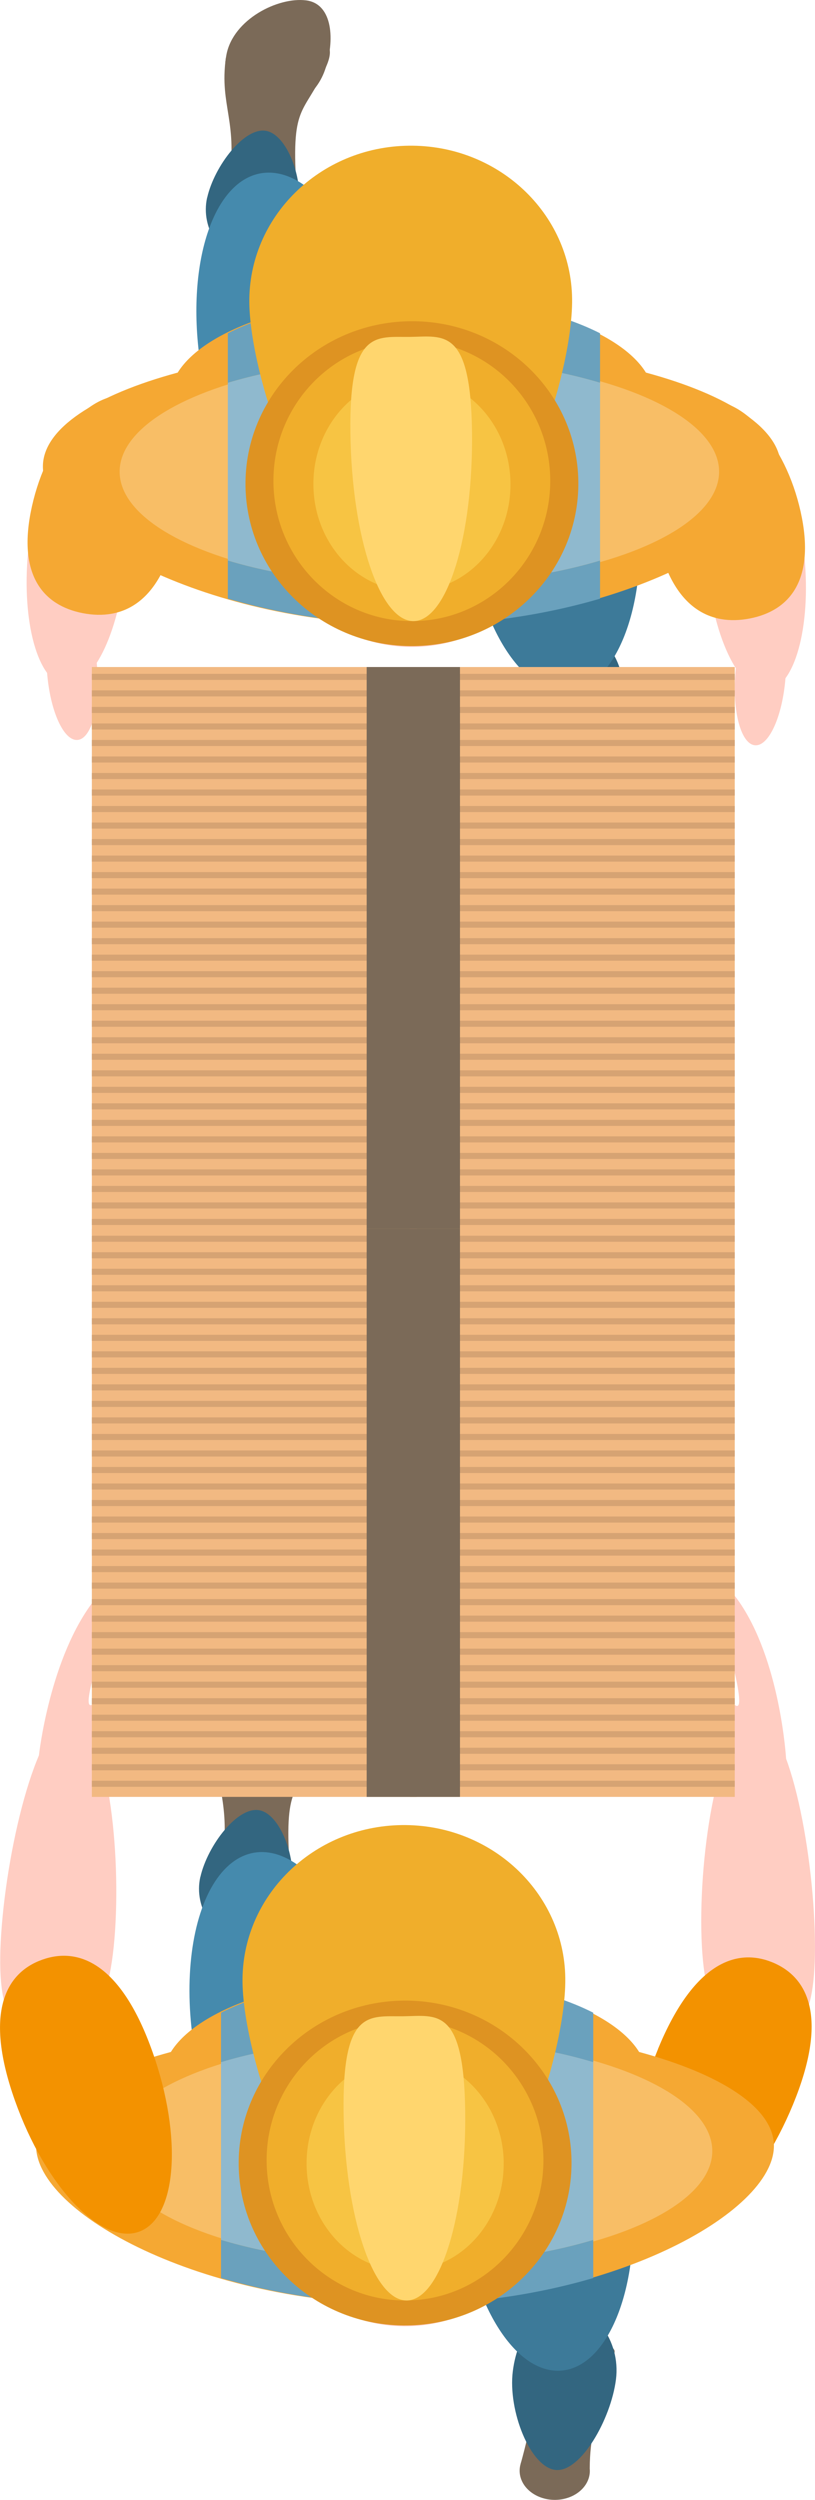 <?xml version="1.0" encoding="UTF-8"?>
<svg xmlns="http://www.w3.org/2000/svg" viewBox="0 0 153.14 469.26">
  <defs>
    <style>
      .cls-1 {
        fill: #f5a833;
      }

      .cls-1, .cls-2, .cls-3, .cls-4, .cls-5, .cls-6, .cls-7, .cls-8, .cls-9, .cls-10, .cls-11, .cls-12, .cls-13, .cls-14, .cls-15, .cls-16, .cls-17, .cls-18, .cls-19, .cls-20 {
        stroke-width: 0px;
      }

      .cls-2, .cls-14 {
        fill: #7b6a58;
      }

      .cls-3 {
        fill: #6aa1bd;
      }

      .cls-4 {
        fill: #458aad;
      }

      .cls-21 {
        isolation: isolate;
      }

      .cls-5 {
        fill: #3d7a99;
      }

      .cls-6 {
        fill: #336680;
      }

      .cls-7 {
        fill: #f0ae2b;
      }

      .cls-8, .cls-13 {
        fill: #d6a373;
      }

      .cls-9 {
        fill: #f39200;
      }

      .cls-10 {
        fill: #f7c443;
      }

      .cls-11 {
        fill: #ffd66e;
      }

      .cls-12 {
        fill: #8fb9ce;
      }

      .cls-13 {
        mix-blend-mode: multiply;
      }

      .cls-14 {
        mix-blend-mode: screen;
      }

      .cls-15 {
        fill: #17b6f2;
      }

      .cls-16 {
        fill: #f8be66;
      }

      .cls-17 {
        fill: #ffcdc2;
      }

      .cls-18 {
        fill: #de9322;
      }

      .cls-19 {
        fill: #575756;
      }

      .cls-20 {
        fill: #f2b982;
      }
    </style>
  </defs>
  <g class="cls-21">
    <g id="Layer_2" data-name="Layer 2">
      <g id="_Ñëîé_1" data-name="Ñëîé 1">
        <g>
          <g>
            <path class="cls-17" d="m8.84,126.21c-.56-7.21,1.1-13.22,3.71-13.42,2.6-.2,5.16,5.48,5.72,12.69.56,7.21-1.1,13.22-3.71,13.42s-5.16-5.48-5.72-12.69Z"/>
            <path class="cls-17" d="m5.27,103.66c1.23-13.1,5.75-17.21,10.8-16.56,5.04.65,8.7,5.82,7.47,18.93-1.23,13.1-6.31,23.2-11.36,22.54-5.04-.65-8.14-11.81-6.91-24.91Z"/>
            <g>
              <path class="cls-15" d="m55.53,38.48c-1.05,3.06-4.72,4.67-8.2,3.61-3.48-1.07-5.44-4.41-4.39-7.46,1.05-3.05,4.72-4.67,8.2-3.61,3.48,1.07,5.44,4.41,4.39,7.46Z"/>
              <path class="cls-2" d="m61.08,13.09c-1.87,5.44-7.34,8.63-12.21,7.14-4.87-1.49-7.4-4.34-6.32-9.97C43.82,3.63,52.23-.6,57.52.07c5.06.64,5.43,7.58,3.56,13.02Z"/>
              <path class="cls-2" d="m49.33,9.99s-6.07-.97-6.89.91c-1.27,9.09,2.5,11.96.43,23.97,0,0,11.55,1.82,12.92,1.46-1.26-17.24,1.23-14.37,5.47-23.77,4.32-9.58-11.93-2.58-11.93-2.58Z"/>
            </g>
            <g>
              <path class="cls-2" d="m98.98,149.28c.49,2.99,3.82,5.09,7.43,4.69,3.61-.4,6.14-3.15,5.64-6.14-.49-2.98-3.81-5.09-7.42-4.68-3.61.4-6.14,3.16-5.65,6.14Z"/>
              <path class="cls-2" d="m110.15,124.08s6.15.12,6.62,1.99c-.37,8.58-4.59,10.59-4.68,22,0,0-11.69-.24-12.98-.8,4.31-15.67,1.34-13.44-1.16-22.79-2.55-9.54,12.2-.39,12.2-.39Z"/>
            </g>
            <path class="cls-6" d="m38.93,37.1c1.35-5.96,7.08-13.44,11.2-12.51,4.13.94,7.19,9.92,5.84,15.88-1.35,5.96-5.79,10.03-9.92,9.09-4.13-.94-8.47-6.51-7.13-12.47Z"/>
            <path class="cls-6" d="m117.02,131.42c-.95,7.49-6.66,17.5-11.37,16.98-4.7-.52-8.96-11.06-8.01-18.55.95-7.49,5.54-13.14,10.25-12.61,4.7.52,10.08,6.69,9.13,14.18Z"/>
            <path class="cls-4" d="m37.6,67.9c-2.74-19.01,2.8-34.9,12.37-35.48,9.57-.58,19.55,14.36,22.29,33.37,2.74,19.01-2.8,34.9-12.37,35.48-9.57.58-19.55-14.36-22.29-33.37Z"/>
            <path class="cls-5" d="m87.96,98.48c-1.37-17.71,4.72-32.42,13.59-32.85,8.87-.43,17.17,13.58,18.54,31.29,1.37,17.71-4.72,32.42-13.59,32.85-8.87.43-17.17-13.58-18.54-31.29Z"/>
            <path class="cls-1" d="m32.89,100.28c-2.87,12.88-9.91,16.26-17.33,14.82-7.43-1.44-12.43-7.17-9.56-20.05,2.87-12.88,11.22-22.14,18.65-20.7,7.43,1.44,11.12,13.06,8.25,25.93Z"/>
            <path class="cls-17" d="m147.6,127.21c.56-7.21-1.1-13.22-3.71-13.42-2.6-.2-5.16,5.48-5.72,12.69-.56,7.21,1.1,13.22,3.71,13.42s5.16-5.48,5.72-12.69Z"/>
            <path class="cls-17" d="m151.17,104.66c-1.23-13.1-5.75-17.21-10.8-16.56-5.04.65-8.7,5.82-7.47,18.93,1.23,13.1,6.31,23.2,11.36,22.54,5.04-.65,8.14-11.81,6.91-24.91Z"/>
            <path class="cls-1" d="m123.55,101.28c2.87,12.88,9.91,16.26,17.33,14.82,7.43-1.44,12.43-7.17,9.56-20.05-2.87-12.88-11.22-22.14-18.65-20.7-7.43,1.44-11.12,13.06-8.25,25.93Z"/>
            <path class="cls-1" d="m8.06,87.57c0,12.6,31.04,29.72,69.32,29.72s69.32-17.12,69.32-29.72c0-7.1-9.87-13.45-25.33-17.63-5.11-8.23-22.84-14.31-43.99-14.31s-38.88,6.08-43.99,14.31c-15.47,4.18-25.33,10.53-25.33,17.63Z"/>
            <ellipse class="cls-16" cx="78.8" cy="88.54" rx="56.32" ry="21.28"/>
            <path class="cls-17" d="m72.16,69.28c0-4.97,2.34-9.01,5.23-9.01s5.23,4.03,5.23,9.01-2.34,9.01-5.23,9.01-5.23-4.03-5.23-9.01Z"/>
            <path class="cls-19" d="m83.06,68.68c.22-.38,4.56.03,8.48,2.31,3.92,2.29,5.92,5.59,5.7,5.97-.22.38-2.58-2.32-6.5-4.6s-7.9-3.3-7.68-3.68Z"/>
            <circle class="cls-17" cx="77.39" cy="93.01" r="28.44" transform="translate(-30.92 146.96) rotate(-76.72)"/>
            <path class="cls-3" d="m77.78,109.82c-13.22,0-25.36-1.73-34.97-4.61v7.17c10.27,3,22.22,4.9,34.97,4.9s24.7-1.9,34.97-4.9v-7.17c-9.61,2.88-21.75,4.61-34.97,4.61Z"/>
            <path class="cls-3" d="m77.78,67.25c13.22,0,25.36,1.73,34.97,4.61v-9.3c-8.33-4.23-20.89-6.93-34.97-6.93s-26.64,2.7-34.97,6.93v9.3c9.61-2.88,21.75-4.61,34.97-4.61Z"/>
            <path class="cls-12" d="m112.75,105.21v-33.35c-9.61-2.88-21.75-4.61-34.97-4.61s-25.36,1.73-34.97,4.61v33.35c9.61,2.88,21.75,4.61,34.97,4.61s25.36-1.73,34.97-4.61Z"/>
            <g>
              <path class="cls-7" d="m107.5,56.06c.21,16.08-13.2,54.64-29.94,54.86-16.75.22-30.5-37.98-30.71-54.06-.21-16.08,13.2-29.3,29.94-29.51,16.75-.22,30.5,12.64,30.71,28.72Z"/>
              <path class="cls-18" d="m108.67,90.38c.22,16.84-13.6,30.67-30.87,30.9-17.27.23-31.45-13.24-31.67-30.08-.22-16.84,13.6-30.67,30.87-30.9,17.27-.23,31.45,13.24,31.67,30.08Z"/>
              <path class="cls-7" d="m103.39,89.92c.19,14.54-11.3,26.49-25.66,26.67-14.36.19-26.16-11.45-26.35-25.99-.19-14.54,11.3-26.49,25.66-26.67,14.36-.19,26.16,11.45,26.35,25.99Z"/>
              <path class="cls-10" d="m95.92,90.65c.15,11.09-8.03,20.19-18.25,20.32-10.23.13-18.64-8.75-18.78-19.84-.15-11.09,8.03-20.19,18.25-20.32,10.23-.13,18.63,8.75,18.78,19.84Z"/>
              <path class="cls-11" d="m88.69,80.99c.26,19.58-4.65,35.52-10.96,35.6-6.31.08-11.63-15.72-11.89-35.3-.26-19.58,4.88-17.97,11.19-18.05,6.31-.08,11.4-1.83,11.66,17.75Z"/>
            </g>
          </g>
          <g>
            <path class="cls-17" d="m153.12,363.84c.29,17.13-3.88,18.7-10.08,18.81-6.2.11-10.97-3.24-11.26-20.36-.29-17.13,3.88-39.5,10.08-39.6,6.2-.11,10.97,24.03,11.26,41.16Z"/>
            <path class="cls-9" d="m123.65,384.59c6.53-15.84,14.52-19.1,21.52-16.22,7,2.89,10.36,10.83,3.84,26.67-6.53,15.84-17.5,26.33-24.5,23.45-7-2.89-7.38-18.06-.85-33.9Z"/>
            <g>
              <path class="cls-15" d="m54.25,353.72c-1.05,3.06-4.72,4.67-8.2,3.61-3.48-1.07-5.44-4.41-4.39-7.46,1.05-3.05,4.72-4.67,8.2-3.61,3.48,1.07,5.44,4.41,4.39,7.46Z"/>
              <path class="cls-2" d="m59.8,328.33c-1.87,5.44-7.34,8.63-12.21,7.14-4.87-1.49-7.4-4.34-6.32-9.97,1.27-6.63,9.69-10.85,14.97-10.19,5.06.64,5.43,7.58,3.56,13.02Z"/>
              <path class="cls-2" d="m48.05,325.23s-6.07-.97-6.89.91c-1.27,9.09,2.5,11.96.43,23.97,0,0,11.55,1.82,12.92,1.46-1.26-17.24,1.23-14.37,5.47-23.77,4.32-9.58-11.93-2.58-11.93-2.58Z"/>
            </g>
            <g>
              <path class="cls-2" d="m97.7,464.52c.49,2.99,3.82,5.09,7.43,4.69,3.61-.4,6.14-3.15,5.64-6.14-.49-2.98-3.81-5.09-7.42-4.68-3.61.4-6.14,3.16-5.65,6.14Z"/>
              <path class="cls-2" d="m108.87,439.32s6.15.12,6.62,1.99c-.37,8.58-4.59,10.59-4.68,22,0,0-11.69-.24-12.98-.8,4.31-15.67,1.34-13.44-1.16-22.79-2.55-9.54,12.2-.39,12.2-.39Z"/>
            </g>
            <path class="cls-6" d="m37.65,352.34c1.35-5.96,7.08-13.44,11.2-12.51,4.13.94,7.19,9.92,5.84,15.88-1.35,5.96-5.79,10.03-9.92,9.09-4.13-.94-8.47-6.51-7.13-12.47Z"/>
            <path class="cls-6" d="m115.74,446.66c-.95,7.49-6.66,17.5-11.37,16.98-4.7-.52-8.96-11.06-8.01-18.55.95-7.49,5.54-13.14,10.25-12.61,4.7.52,10.08,6.69,9.13,14.18Z"/>
            <ellipse class="cls-4" cx="53.65" cy="382.09" rx="17.28" ry="34.82" transform="translate(-63.96 14.61) rotate(-9.75)"/>
            <path class="cls-5" d="m86.68,413.72c-1.37-17.71,4.72-32.42,13.59-32.85,8.87-.43,17.17,13.58,18.54,31.29,1.37,17.71-4.72,32.42-13.59,32.85-8.87.43-17.17-13.58-18.54-31.29Z"/>
            <path class="cls-1" d="m6.78,402.81c0,12.6,31.04,29.72,69.32,29.72s69.32-17.12,69.32-29.72c0-7.1-9.87-13.45-25.33-17.63-5.11-8.23-22.84-14.31-43.99-14.31s-38.88,6.08-43.99,14.31c-15.47,4.18-25.33,10.53-25.33,17.63Z"/>
            <ellipse class="cls-16" cx="77.52" cy="403.78" rx="56.32" ry="21.28"/>
            <path class="cls-17" d="m70.88,384.53c0-4.98,2.34-9.01,5.23-9.01s5.23,4.03,5.23,9.01-2.34,9.01-5.23,9.01-5.23-4.03-5.23-9.01Z"/>
            <path class="cls-17" d="m135.29,332.28c-.83-.78-4.69-16.71-2.64-19.2,2.45-2.97,2.83,5.42,5.57,7.06,2.74,1.64-3.72-18.93-3.75-19.74-.02-.8,1.05-4.45,4.18-.06,7.99,11.21,9.06,29.81,9.06,29.81,0,0-11.59,2.91-12.42,2.13Z"/>
            <path class="cls-17" d="m.23,362.92c-1.14,17.09,2.95,18.87,9.13,19.29,6.18.41,11.12-2.69,12.26-19.78,1.14-17.09-1.91-39.64-8.1-40.06-6.18-.41-12.15,23.46-13.29,40.55Z"/>
            <path class="cls-9" d="m28.64,385.12c-5.73-16.14-13.55-19.8-20.68-17.27-7.14,2.53-10.89,10.3-5.16,26.44,5.73,16.14,16.17,27.17,23.3,24.64s8.27-17.67,2.54-33.82Z"/>
            <path class="cls-17" d="m19.61,332.29c.87-.74,5.52-16.45,3.59-19.05-2.3-3.09-3.09,5.27-5.91,6.77-2.82,1.51,4.66-18.73,4.72-19.53.06-.8-.83-4.5-4.17-.27-8.53,10.8-10.53,29.33-10.53,29.33,0,0,11.43,3.48,12.3,2.74Z"/>
            <path class="cls-19" d="m81.78,383.92c.22-.38,4.56.03,8.48,2.31,3.92,2.29,5.92,5.59,5.7,5.97-.22.38-2.58-2.32-6.5-4.6-3.92-2.29-7.9-3.3-7.68-3.68Z"/>
            <circle class="cls-17" cx="76.11" cy="408.25" r="28.44" transform="translate(-338.71 388.53) rotate(-76.72)"/>
            <path class="cls-3" d="m76.5,425.06c-13.22,0-25.36-1.73-34.97-4.61v7.17c10.27,3,22.22,4.9,34.97,4.9s24.7-1.9,34.97-4.9v-7.17c-9.61,2.88-21.75,4.61-34.97,4.61Z"/>
            <path class="cls-3" d="m76.5,382.5c13.22,0,25.36,1.73,34.97,4.61v-9.3c-8.33-4.23-20.89-6.93-34.97-6.93s-26.64,2.7-34.97,6.93v9.3c9.61-2.88,21.75-4.61,34.97-4.61Z"/>
            <path class="cls-12" d="m111.47,420.45v-33.35c-9.61-2.88-21.75-4.61-34.97-4.61s-25.36,1.73-34.97,4.61v33.35c9.61,2.88,21.75,4.61,34.97,4.61s25.36-1.73,34.97-4.61Z"/>
            <g>
              <path class="cls-7" d="m106.22,371.3c.21,16.08-13.2,54.64-29.94,54.86-16.75.22-30.5-37.98-30.71-54.06-.21-16.08,13.2-29.3,29.94-29.51,16.75-.22,30.5,12.64,30.71,28.72Z"/>
              <path class="cls-18" d="m107.39,405.62c.22,16.84-13.6,30.67-30.87,30.9s-31.45-13.24-31.67-30.08c-.22-16.84,13.6-30.67,30.87-30.9,17.27-.23,31.45,13.24,31.67,30.08Z"/>
              <path class="cls-7" d="m102.11,405.16c.19,14.54-11.3,26.49-25.66,26.67-14.36.19-26.16-11.45-26.35-25.99-.19-14.54,11.3-26.49,25.66-26.67,14.36-.19,26.16,11.45,26.35,25.99Z"/>
              <path class="cls-10" d="m94.64,405.9c.15,11.09-8.03,20.19-18.25,20.32s-18.64-8.75-18.78-19.84c-.15-11.09,8.03-20.19,18.26-20.32,10.23-.13,18.63,8.75,18.78,19.84Z"/>
              <path class="cls-11" d="m87.41,396.23c.26,19.58-4.65,35.52-10.96,35.6-6.31.08-11.63-15.72-11.89-35.3-.26-19.58,4.88-17.97,11.19-18.05,6.31-.08,11.4-1.83,11.66,17.75Z"/>
            </g>
          </g>
          <g>
            <g>
              <rect class="cls-20" x="17.26" y="125.21" width="120.8" height="106.62"/>
              <rect class="cls-8" x="17.26" y="228.81" width="120.8" height="1.14"/>
              <rect class="cls-8" x="17.26" y="225.71" width="120.8" height="1.14"/>
              <rect class="cls-8" x="17.26" y="222.61" width="120.8" height="1.14"/>
              <rect class="cls-8" x="17.26" y="219.51" width="120.8" height="1.14"/>
              <rect class="cls-8" x="17.26" y="216.41" width="120.8" height="1.14"/>
              <rect class="cls-8" x="17.26" y="213.31" width="120.8" height="1.14"/>
              <rect class="cls-8" x="17.26" y="210.21" width="120.8" height="1.14"/>
              <rect class="cls-8" x="17.26" y="207.11" width="120.8" height="1.14"/>
              <rect class="cls-8" x="17.26" y="204.01" width="120.8" height="1.14"/>
              <rect class="cls-8" x="17.26" y="200.91" width="120.8" height="1.14"/>
              <rect class="cls-8" x="17.26" y="197.8" width="120.8" height="1.14"/>
              <rect class="cls-8" x="17.26" y="194.7" width="120.8" height="1.14"/>
              <rect class="cls-8" x="17.26" y="191.6" width="120.8" height="1.14"/>
              <rect class="cls-8" x="17.26" y="188.5" width="120.8" height="1.14"/>
              <rect class="cls-8" x="17.26" y="185.4" width="120.8" height="1.14"/>
              <rect class="cls-8" x="17.26" y="182.3" width="120.8" height="1.14"/>
              <rect class="cls-8" x="17.26" y="179.2" width="120.8" height="1.14"/>
              <rect class="cls-8" x="17.26" y="176.1" width="120.8" height="1.14"/>
              <rect class="cls-8" x="17.26" y="173" width="120.8" height="1.14"/>
              <rect class="cls-8" x="17.26" y="169.9" width="120.8" height="1.14"/>
              <rect class="cls-8" x="17.26" y="166.8" width="120.8" height="1.14"/>
              <rect class="cls-8" x="17.26" y="163.7" width="120.8" height="1.14"/>
              <rect class="cls-8" x="17.26" y="160.6" width="120.8" height="1.14"/>
              <rect class="cls-8" x="17.26" y="157.5" width="120.8" height="1.14"/>
              <rect class="cls-8" x="17.26" y="154.4" width="120.8" height="1.14"/>
              <rect class="cls-8" x="17.26" y="151.3" width="120.8" height="1.14"/>
              <rect class="cls-8" x="17.26" y="148.2" width="120.8" height="1.14"/>
              <rect class="cls-8" x="17.26" y="145.1" width="120.8" height="1.14"/>
              <rect class="cls-8" x="17.26" y="142" width="120.8" height="1.14"/>
              <rect class="cls-8" x="17.26" y="138.9" width="120.8" height="1.14"/>
              <rect class="cls-8" x="17.26" y="135.8" width="120.8" height="1.14"/>
              <rect class="cls-8" x="17.26" y="132.7" width="120.8" height="1.14"/>
              <rect class="cls-8" x="17.26" y="129.59" width="120.8" height="1.14"/>
              <rect class="cls-8" x="17.26" y="126.49" width="120.8" height="1.14"/>
              <rect class="cls-13" x="77.03" y="125.21" width="1.27" height="106.62"/>
            </g>
            <rect class="cls-14" x="68.9" y="125.21" width="17.53" height="106.62"/>
            <g>
              <rect class="cls-20" x="17.26" y="230.68" width="120.8" height="106.62"/>
              <rect class="cls-8" x="17.26" y="334.27" width="120.8" height="1.14"/>
              <rect class="cls-8" x="17.26" y="331.17" width="120.8" height="1.14"/>
              <rect class="cls-8" x="17.26" y="328.07" width="120.8" height="1.14"/>
              <rect class="cls-8" x="17.26" y="324.97" width="120.8" height="1.14"/>
              <rect class="cls-8" x="17.26" y="321.87" width="120.8" height="1.14"/>
              <rect class="cls-8" x="17.26" y="318.77" width="120.8" height="1.14"/>
              <rect class="cls-8" x="17.26" y="315.67" width="120.8" height="1.14"/>
              <rect class="cls-8" x="17.26" y="312.57" width="120.8" height="1.14"/>
              <rect class="cls-8" x="17.26" y="309.47" width="120.8" height="1.14"/>
              <rect class="cls-8" x="17.26" y="306.37" width="120.8" height="1.14"/>
              <rect class="cls-8" x="17.26" y="303.27" width="120.8" height="1.14"/>
              <rect class="cls-8" x="17.26" y="300.17" width="120.8" height="1.14"/>
              <rect class="cls-8" x="17.26" y="297.07" width="120.8" height="1.14"/>
              <rect class="cls-8" x="17.26" y="293.97" width="120.8" height="1.14"/>
              <rect class="cls-8" x="17.26" y="290.87" width="120.8" height="1.14"/>
              <rect class="cls-8" x="17.26" y="287.77" width="120.8" height="1.14"/>
              <rect class="cls-8" x="17.26" y="284.67" width="120.8" height="1.14"/>
              <rect class="cls-8" x="17.26" y="281.57" width="120.8" height="1.14"/>
              <rect class="cls-8" x="17.26" y="278.47" width="120.8" height="1.14"/>
              <rect class="cls-8" x="17.26" y="275.37" width="120.8" height="1.14"/>
              <rect class="cls-8" x="17.26" y="272.27" width="120.8" height="1.14"/>
              <rect class="cls-8" x="17.26" y="269.17" width="120.8" height="1.14"/>
              <rect class="cls-8" x="17.26" y="266.06" width="120.8" height="1.14"/>
              <rect class="cls-8" x="17.26" y="262.96" width="120.8" height="1.14"/>
              <rect class="cls-8" x="17.26" y="259.86" width="120.8" height="1.14"/>
              <rect class="cls-8" x="17.26" y="256.76" width="120.8" height="1.14"/>
              <rect class="cls-8" x="17.26" y="253.66" width="120.8" height="1.14"/>
              <rect class="cls-8" x="17.26" y="250.56" width="120.8" height="1.14"/>
              <rect class="cls-8" x="17.26" y="247.46" width="120.8" height="1.14"/>
              <rect class="cls-8" x="17.26" y="244.36" width="120.8" height="1.14"/>
              <rect class="cls-8" x="17.26" y="241.26" width="120.8" height="1.14"/>
              <rect class="cls-8" x="17.26" y="238.16" width="120.8" height="1.14"/>
              <rect class="cls-8" x="17.26" y="235.06" width="120.8" height="1.14"/>
              <rect class="cls-8" x="17.26" y="231.96" width="120.8" height="1.14"/>
              <rect class="cls-13" x="77.03" y="230.68" width="1.27" height="106.62"/>
            </g>
            <rect class="cls-14" x="68.9" y="230.68" width="17.53" height="106.62"/>
          </g>
        </g>
      </g>
    </g>
  </g>
</svg>